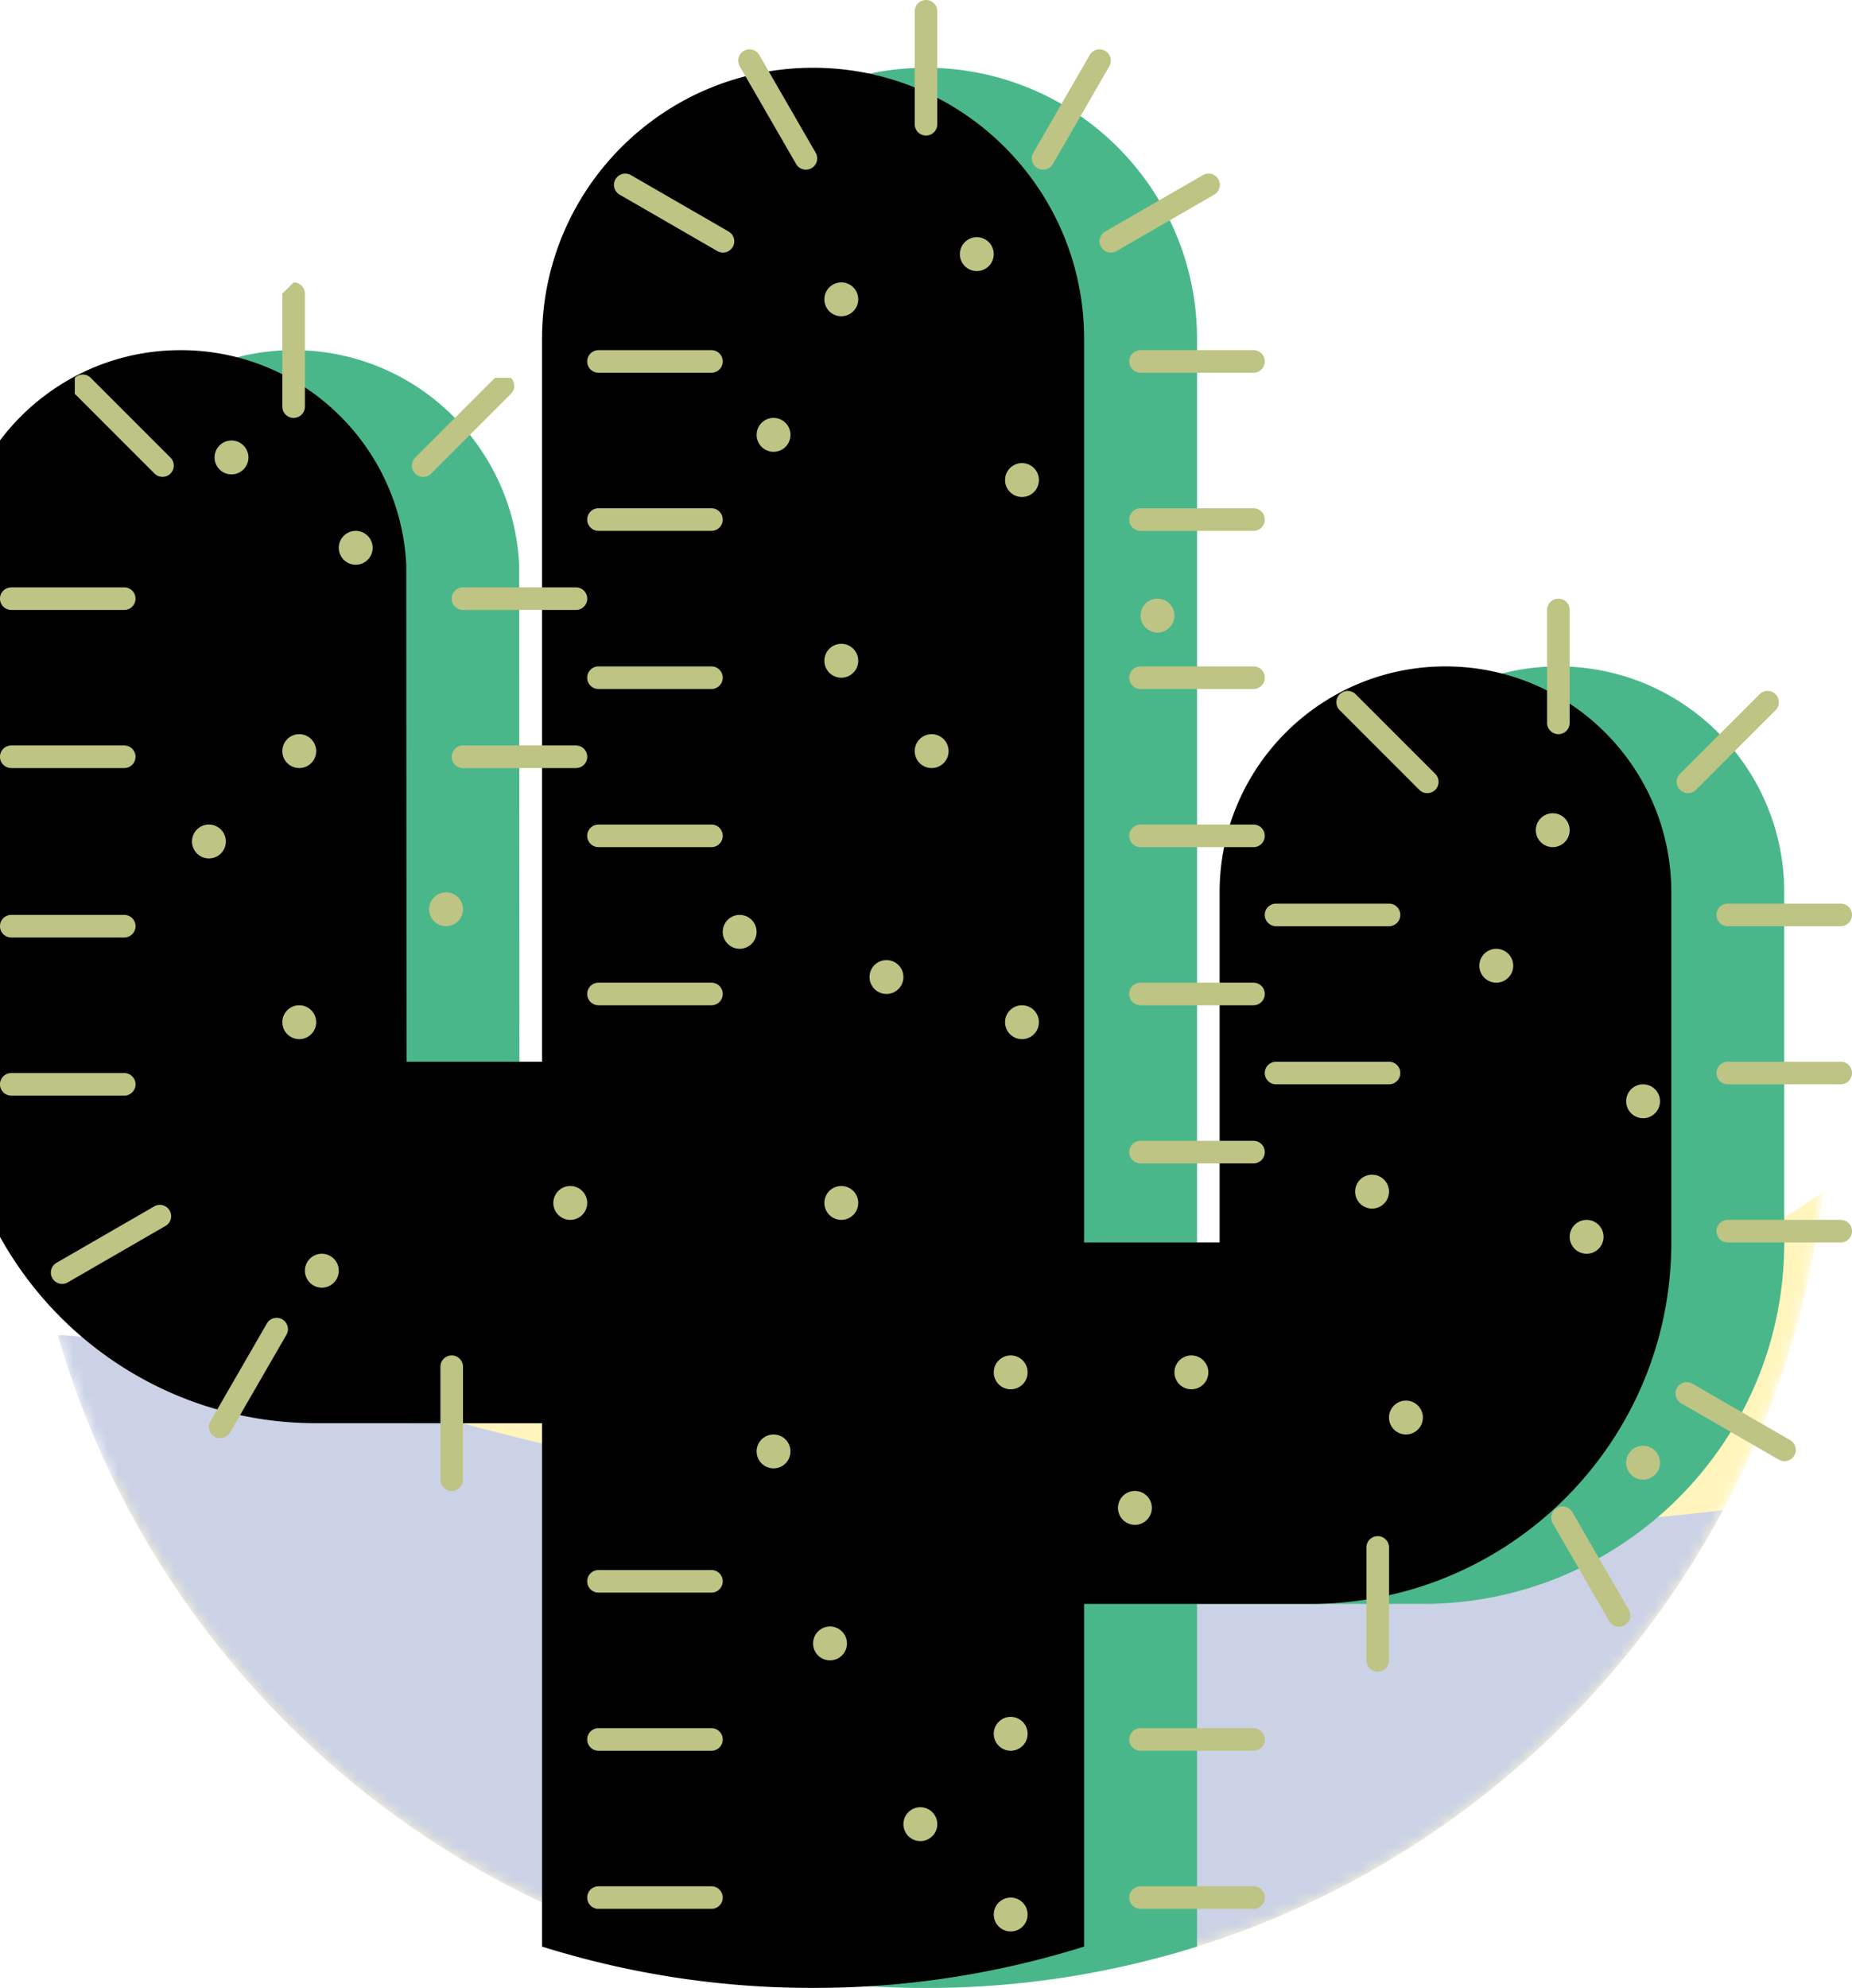 <svg xmlns="http://www.w3.org/2000/svg" xmlns:xlink="http://www.w3.org/1999/xlink" width="164" height="176" viewBox="0 0 164 176">
    <defs>
        <circle id="a" cx="80" cy="80" r="80"/>
        <path id="c" d="M58 172.338V30C58 16.745 68.745 6 82 6s24 10.745 24 24v142.338A79.967 79.967 0 0 1 82 176a79.967 79.967 0 0 1-24-3.662zM106 110h20v32h-20v-32zM26 31c10.71 0 19.454 8.419 19.975 19L46 94H6V50c.546-10.581 9.29-19 20-19zm92 48c0-11.046 8.954-20 20-20s20 8.954 20 20v31h-40V79zm40 31c0 17.673-14.327 32-32 32v-32h32zM38 126c-17.673 0-32-14.327-32-32h32v32zm0-32h20v32H38V94z"/>
        <filter id="d" width="106.6%" height="105.9%" x="-3.3%" y="-2.9%" filterUnits="objectBoundingBox">
            <feOffset dx="-10" in="SourceAlpha" result="shadowOffsetInner1"/>
            <feComposite in="shadowOffsetInner1" in2="SourceAlpha" k2="-1" k3="1" operator="arithmetic" result="shadowInnerInner1"/>
            <feColorMatrix in="shadowInnerInner1" values="0 0 0 0 0 0 0 0 0 0 0 0 0 0 0 0 0 0 0.1 0"/>
        </filter>
    </defs>
    <g fill="none" fill-rule="evenodd">
        <path fill="none" d="M-14 0h192v192H-14z"/>
        <g transform="translate(2 16)">
            <mask id="b" fill="#fff">
                <use xlink:href="#a"/>
            </mask>
            <use fill="#FFF" xlink:href="#a"/>
            <path fill="#FFF5BD" d="M159.438 89.531c-7.367 5.15-17.039 9.838-30.137 13.006-55.055 13.317-85.734-19.48-121.389 12.195C20.842 141.52 48.262 160 80 160c40.958 0 74.726-30.779 79.438-70.469z" mask="url(#b)"/>
            <path fill="#CBD2E6" d="M3.118 102.192c7.76.42 16.95 2.245 28.777 5.808 36.355 10.953 78.61 14.408 118.68 9.705C137.1 142.877 110.55 160 80 160c-36.483 0-67.262-24.421-76.882-57.808z" mask="url(#b)"/>
        </g>
        <g>
            <use fill="#4AB78B" xlink:href="#c"/>
            <use fill="#000" filter="url(#d)" xlink:href="#c"/>
        </g>
        <path fill="#BDC484" fill-rule="nonzero" d="M100.998 103a1 1 0 0 1 0-2h10.004a1 1 0 0 1 0 2h-10.004zm0-28a1 1 0 0 1 0-2h10.004a1 1 0 0 1 0 2h-10.004zm0 80a1 1 0 0 1 0-2h10.004a1 1 0 0 1 0 2h-10.004zm0 14a1 1 0 0 1 0-2h10.004a1 1 0 0 1 0 2h-10.004zm-48 0a1 1 0 0 1 0-2h10.004a1 1 0 0 1 0 2H52.998zm0-14a1 1 0 0 1 0-2h10.004a1 1 0 0 1 0 2H52.998zm0-14a1 1 0 0 1 0-2h10.004a1 1 0 0 1 0 2H52.998zm48-52a1 1 0 0 1 0-2h10.004a1 1 0 0 1 0 2h-10.004zm-48 0a1 1 0 0 1 0-2h10.004a1 1 0 0 1 0 2H52.998zm0-14a1 1 0 0 1 0-2h10.004a1 1 0 0 1 0 2H52.998zm0-14a1 1 0 0 1 0-2h10.004a1 1 0 0 1 0 2H52.998zm60 35a1 1 0 0 1 0-2h10.004a1 1 0 0 1 0 2h-10.004zm-112-28a1 1 0 0 1 0-2h10.004a1 1 0 0 1 0 2H.998zm0 15a1 1 0 0 1 0-2h10.004a1 1 0 0 1 0 2H.998zm0 14a1 1 0 0 1 0-2h10.004a1 1 0 0 1 0 2H.998zm0-43a1 1 0 0 1 0-2h10.004a1 1 0 0 1 0 2H.998zm5.624-19.134l.001-1.412a1 1 0 0 1 1.413-.002l7.074 7.074a1 1 0 0 1-1.414 1.414l-7.074-7.074zm37.208-1.414l1.413.002a1 1 0 0 1 0 1.412L38.17 41.94a1 1 0 0 1-1.414-1.414l7.074-7.074zM25 26l1-1a1 1 0 0 1 1 1v10a1 1 0 1 1-2 0V26zm15.998 42a1 1 0 0 1 0-2h10.004a1 1 0 0 1 0 2H40.998zm0-14a1 1 0 0 1 0-2h10.004a1 1 0 0 1 0 2H40.998zm72 28a1 1 0 0 1 0-2h10.004a1 1 0 0 1 0 2h-10.004zm5.624-19.134a1 1 0 0 1 1.414-1.414l7.074 7.074a1 1 0 0 1-1.414 1.414l-7.074-7.074zm37.208-1.414a1 1 0 0 1 1.414 1.414l-7.074 7.074a1 1 0 0 1-1.414-1.414l7.074-7.074zM137 54a1 1 0 1 1 2 0v10a1 1 0 1 1-2 0V54zm-16 83a1 1 0 1 1 2 0v10a1 1 0 1 1-2 0v-10zm-82-16a1 1 0 1 1 2 0v10a1 1 0 1 1-2 0v-10zm113.998-11a1 1 0 0 1 0-2h10.004a1 1 0 0 1 0 2h-10.004zm0-14a1 1 0 0 1 0-2h10.004a1 1 0 0 1 0 2h-10.004zm0-14a1 1 0 0 1 0-2h10.004a1 1 0 0 1 0 2h-10.004zm-100-35a1 1 0 0 1 0-2h10.004a1 1 0 0 1 0 2H52.998zm0-14a1 1 0 0 1 0-2h10.004a1 1 0 0 1 0 2H52.998zm1.866-15.769a1 1 0 0 1 1-1.732l8.664 5.002a1 1 0 0 1-1 1.732l-8.664-5.002zm51.664-1.732a1 1 0 0 1 1 1.732l-8.664 5.002a1 1 0 0 1-1-1.732l8.664-5.002zm-92.866 91.304a1 1 0 0 1 1 1.732l-8.664 5.002a1 1 0 0 1-1-1.732l8.664-5.002zm123.837 28.061a1 1 0 0 1 1.732-1l5.002 8.664a1 1 0 0 1-1.732 1l-5.002-8.664zm11.365-10.633a1 1 0 0 1 1-1.732l8.664 5.002a1 1 0 0 1-1 1.732l-8.664-5.002zM65.5 5.864a1 1 0 0 1 1.732-1l5.002 8.664a1 1 0 0 1-1.732 1l-5.002-8.664zm31.002-1a1 1 0 0 1 1.732 1l-5.002 8.664a1 1 0 0 1-1.732-1l5.002-8.664zM23.635 117.168a1 1 0 0 1 1.732 1l-5.002 8.664a1 1 0 0 1-1.732-1l5.002-8.664zM81 1a1 1 0 1 1 2 0v10a1 1 0 1 1-2 0V1zm19.998 60a1 1 0 0 1 0-2h10.004a1 1 0 0 1 0 2h-10.004zm0-14a1 1 0 0 1 0-2h10.004a1 1 0 0 1 0 2h-10.004zm0-14a1 1 0 0 1 0-2h10.004a1 1 0 0 1 0 2h-10.004zM74.5 60a1.5 1.5 0 1 1 0-3 1.5 1.5 0 0 1 0 3zm16-16a1.5 1.5 0 1 1 0-3 1.5 1.5 0 0 1 0 3zm-16-16a1.5 1.5 0 1 1 0-3 1.5 1.5 0 0 1 0 3zm8 40a1.5 1.5 0 1 1 0-3 1.5 1.5 0 0 1 0 3zm8 24a1.5 1.5 0 1 1 0-3 1.5 1.5 0 0 1 0 3zm-16 16a1.5 1.5 0 1 1 0-3 1.5 1.5 0 0 1 0 3zm-24 0a1.5 1.5 0 1 1 0-3 1.5 1.5 0 0 1 0 3zm-24-16a1.5 1.5 0 1 1 0-3 1.5 1.5 0 0 1 0 3zm-8-16a1.5 1.5 0 1 1 0-3 1.5 1.5 0 0 1 0 3zm8-8a1.5 1.5 0 1 1 0-3 1.5 1.5 0 0 1 0 3zm13 14a1.5 1.5 0 1 1 0-3 1.5 1.5 0 0 1 0 3zm-8-32a1.5 1.5 0 1 1 0-3 1.5 1.5 0 0 1 0 3zm-11-8a1.5 1.5 0 1 1 0-3 1.5 1.5 0 0 1 0 3zm8 72a1.5 1.5 0 1 1 0-3 1.5 1.5 0 0 1 0 3zm40 16a1.5 1.5 0 1 1 0-3 1.5 1.5 0 0 1 0 3zm32 5a1.5 1.5 0 1 1 0-3 1.5 1.5 0 0 1 0 3zm24-8a1.5 1.5 0 1 1 0-3 1.5 1.5 0 0 1 0 3zm16-16a1.5 1.5 0 1 1 0-3 1.5 1.5 0 0 1 0 3zm-8-24a1.5 1.5 0 1 1 0-3 1.5 1.5 0 0 1 0 3zm5-12a1.5 1.5 0 1 1 0-3 1.5 1.5 0 0 1 0 3zm8 24a1.5 1.5 0 1 1 0-3 1.5 1.5 0 0 1 0 3zm-24 8a1.5 1.5 0 1 1 0-3 1.5 1.5 0 0 1 0 3zm24 24a1.5 1.5 0 1 1 0-3 1.5 1.5 0 0 1 0 3zm-40-8a1.5 1.5 0 1 1 0-3 1.5 1.5 0 0 1 0 3zm-16 0a1.5 1.5 0 1 1 0-3 1.5 1.5 0 0 1 0 3zm-16 24a1.5 1.5 0 1 1 0-3 1.5 1.5 0 0 1 0 3zm8 16a1.5 1.5 0 1 1 0-3 1.5 1.5 0 0 1 0 3zm8 8a1.5 1.5 0 1 1 0-3 1.5 1.5 0 0 1 0 3zm0-16a1.5 1.5 0 1 1 0-3 1.5 1.5 0 0 1 0 3zm-24-71a1.5 1.5 0 1 1 0-3 1.5 1.5 0 0 1 0 3zm13 4a1.5 1.5 0 1 1 0-3 1.5 1.5 0 0 1 0 3zm24-32a1.5 1.5 0 1 1 0-3 1.5 1.5 0 0 1 0 3zm-16-32a1.5 1.5 0 1 1 0-3 1.5 1.5 0 0 1 0 3zm-18 16a1.5 1.5 0 1 1 0-3 1.5 1.5 0 0 1 0 3z"/>
    </g>
</svg>
